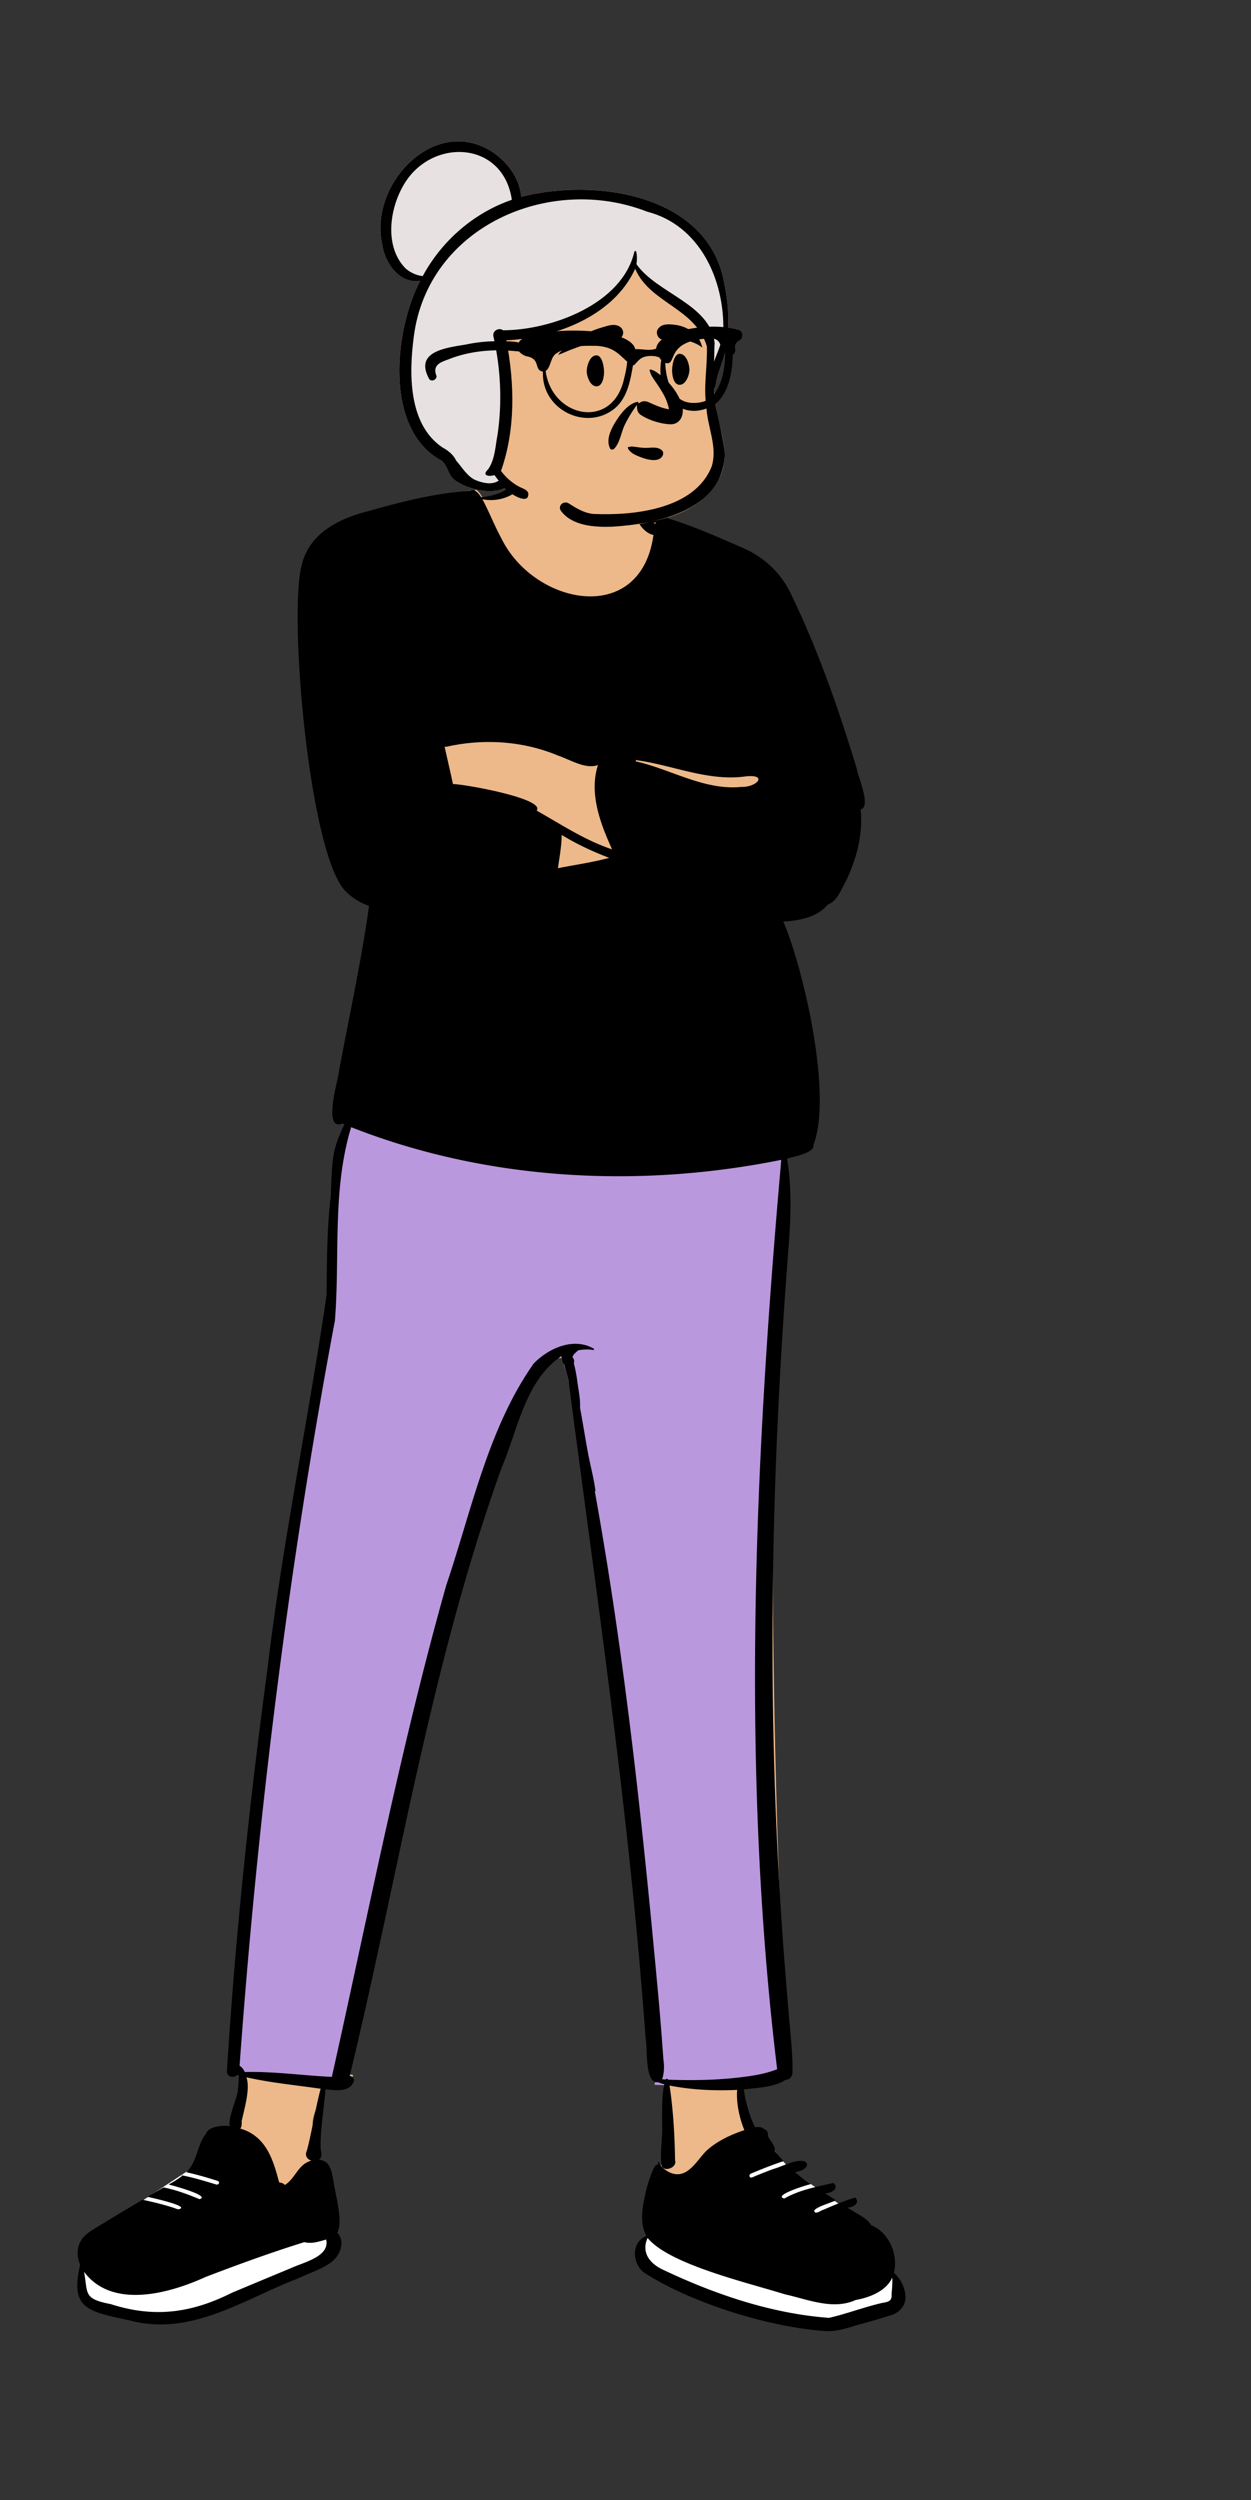 <svg xmlns="http://www.w3.org/2000/svg" fill="none" viewBox="0 0 514 1027">
  <rect x="0" y="0" width="514" height="1027" fill="#333333" stroke="none"/>
  <path fill="#EDB98A" fill-rule="evenodd" d="M367.747 944.824c.738-2.98-.463-6.848-1.155-10.721-1.077-6.023-3.62-14.752-8.465-17.482-.859-2.273-29.899-20.59-42.332-29.737-6.386-4.698-6.413-13.443-7.707-13.34-2.463-6.054-2.779-12.031-4.29-19.042 5.617-.737 15.211.588 19.638-2.609.793.053.782-8.61.897-9.834-3.336-9.033-11.532-230.07-3.336-335.354.869-11.719 3.129-24.831.896-36.919 3.658-.804 5.851-4.594 5.864-4.746 8.748-17.172-4.672-75.563-13.083-91.729 6.679-.174 15.477-1.083 19.613-6.659 1.957-.644 3.192-1.767 4.142-3.57a57.494 57.494 0 0 0 3.023-5.367c4.451-9.244 7.196-19.508 5.712-29.693.283-.09 1.74-.099 1.812-.506.143-2.504-.317-4.71-1.069-7.075-7.642-26.636-16.842-52.86-29.003-77.937-6.093-13.422-18.701-18.319-31.764-23.358-6.284-2.469-12.572-5.318-19.13-6.935-.083-.459.309-1.855-.551-1.741-1.061.221-.852 1.928-1.246 2.886-15.166-12.414-5.548-18.81-14.693-25.609-9.462-4.911-15.072-5.11-25.505-4.047-3.849.111-6.928 1.846-7.836 5.719-3.309 8.016-11.061 13.915-19.518 15.723-.699-1.244-2.621-4.811-3.697-3.685-12.215.417-35.819 10.065-47.251 13.419-11.477 2.931-11.332 6.054-14.335 18.523-5.448 22.218-4.427 105.667 9.791 123.253 0 0 7.731 5.163 11.613 6.43-.087 8.221 1.29 20.469 0 28.509-2.903 14.581-6.443 29.223-9.677 43.882-.015 1.633-12.959 25.841-6.891 21.36 1.252.616 3.453 3.202 4.802 3.778-6.446 14.689-5.259 32.719-4.802 50.865.114 10.806-2.411 22.648-4.836 33.714-17.935 93.762-30.102 200.226-36.762 294.147a399.54 399.54 0 0 0-.578 9.516c-.132.937 1.133.919 1.603.444l.648-.631c.722.207 1.876.521 2.608.719.093 3.076-.212 6.27-.584 9.073-.341 2.68-4.697 14.385-3.697 17.001-3.32-.177-9.553 5.271-12.526 11.165-1.526 1.365-.96 3.779-2.08 5.877-2.264 2.18-25.906 15.915-25.906 15.915-5.791 4.632-21.95 18.238-20.43 21.971l-.228 1.557c-3.198 18.601 2.126 17.823 19.353 20.559 25.164 4.439 48.965-9.022 70.233-20.431 7.067-4.766 13.951-3.501 13.182-9.256-1.395-7.106-1.643-32.544-9.71-31.969 1.327-1.456.994-14.808 0-17.303-.631-6.426 5.185-12.427 4.874-19.042 3.38.251 10.283 1.835 11.727-1.933-.065-.38-1.661-.372-1.936-.463l.029-.213-.182-.043c14.068-49.577 48.339-277.253 85.55-294.728.23 1.868 4.324-.349 6.804 0 11.51 89.782 24.687 174.411 31.717 270.441.703 2.848 2.329 22.713 3.015 26.008 0 0 2.155 1.78 3.426 2.132.384 10.132-.918 31.275-.962 31.297l-.673 1.646c-3.92 8.838-6.84 20.664-1.791 29.326-3.747-.273-5.383 2.921-5.551 6.239-2.208 14.549 56.176 27.46 69.736 28.292 4.455.778 36.215-4.886 33.46-7.679Z" clip-rule="evenodd"/>
  <path fill="#BA98DE" d="m142.739 459.964 2.361.929c53.15 20.916 114.067 25.34 173.592 13.66l1.804-.359 3.07-.62-.461 5.228c-6.09 69.45-9.549 128.243-10.392 184.514-.984 65.715 1.712 126.539 8.666 184.696l.212 1.761.217 1.794-1.68.664c-4.258 1.684-8.72 2.622-14.971 3.378l-1.187.141c-8.577 1.006-17.672 1.296-27.783.995l-.596-.018-.82-.028-.03.054-1.148-.096-.694-.025-.015-.034-.49-.039-.17-.011-.23-.013-3.128-.133.922-2.915c.656-2.075.809-4.328.479-6.692l-.048-.324-.006-.095c-.479-6.863-32.07-258.135-32.07-258.135-.573-4.397-5.741-28.334-8.113-31.581l-.084-.114-.002-.001-.047-.012c-.113-.026-.302-.029-.564.009-.76.111-1.804.528-3.006 1.206-1.859 1.05-4.036 2.722-5.177 3.821l-.132.129-.167.238c-5.616 8.053-10.403 17.139-14.777 27.718l-.218.53-.214.524c-3.437 8.443-14.318 43.033-14.318 43.033-2.128 6.996-45.456 186.857-45.456 186.857a5623.528 5623.528 0 0 1-5.046 23.076l-.727 3.277-1.935 8.674-2.713-.127a269.858 269.858 0 0 1-8.083-.542l-1.347-.108-5.51-.453c-8.959-.725-13.562-.964-18.874-.875l-.347.006-2.794.061.036-2.376-.817-.228-.31-.197-1.454-.69.115-1.597c7.519-103.984 20.325-205.158 38.651-303.441l.533-2.854.04-.497c.449-5.831 1.272-45.44 1.826-52.109l.064-.753c.831-9.565 2.305-18.011 4.693-26.01l.133-.444.737-2.427Z"/>
  <path fill="#fff" fill-rule="evenodd" d="M272.673 891.122c-1.151 4.303.94 6.454 6.273 6.454 7.998 0 13.069-12.29 17.024-13.698l16.079-8.541c2.313-.848 5.249 10.664 16.231 18.412 12.224 8.624 28.402 19.861 29.087 21.673 7.959 4.485 10.732 10.559 8.848 18.174 2.754 2.793 7.829 12.407 2.656 13.374-3.993.949-24.741 7.547-29.196 6.77-13.56-.832-74.238-18.351-76.373-24.844l.014-.309c.122-3.435-.335-10.211 3.3-9.947-4.948-8.488.439-17.399 4.346-26.07l.237-.53.118.27c.045-.023.917-.894.962-.818a4.07 4.07 0 0 1 .349-.37h.045Zm-166.99-7.949.054.185c.922 3.183 3.446 14.218 6.423 14.218 2.025 0 7.021 3.738 9.993 1.229l.344-.317c2.609-2.392 4.716-4.004 6.32-4.836 3.493.174 4.664 1.534 3.513 4.079l.098.717c.823 5.928.117 11.406.204 12.038 1.28 4.22 6.45 10.3 4.625 13.845-2.835 5.509-14.168 7.895-18.468 10.795-21.267 11.408-40.074 19.948-65.239 15.509l-1.518-.239c-16.02-2.505-20.936-2.901-17.835-20.944l.022-.166c.07-.581.206-2.015.206-2.015-.68-1.671 4.267-9.08 12.56-15.229 10.241-7.595 32.553-21.577 33.804-22.782 1.119-2.098 4.528-5.082 6.054-6.447 2.973-5.894 1.696-8.275 4.519-8.946 4.76.779 13.474 6.484 14.321 9.306Z" clip-rule="evenodd"/>
  <path fill="#000" fill-rule="evenodd" d="M362.409 946.027c-7.36 1.687-14.541 4.476-21.808 6.124-23.669-1.743-46.905-9.706-67.667-19.533-6.018-2.634-9.547-7.308-6.857-13.304 8.807 10.884 41.408 18.455 56.332 23.144 9.282 2.037 19.821 6.641 29.194 2.344 5.94-1.015 12.7-3.864 14.986-9.21.157 2.279-.077 4.544-.275 6.817.233 2.788-1.128 3.166-3.905 3.618Zm-87.894-91.716a.58.58 0 0 0-1.048-.052c-.45-.037-.93-.082-1.408-.103.819-2.591.934-5.302.527-7.979a1487.068 1487.068 0 0 0-1.726-22.122c-6.427-70.631-13.831-141.474-26.455-211.329a.5.5 0 0 0 .224-.485c-.633-4.95-1.97-9.775-2.904-14.674-.942-4.941-1.737-9.909-2.606-14.863a430.393 430.393 0 0 0-.798-4.438c.198-3.593-.67-7.373-1.128-10.854a60.631 60.631 0 0 0-1.425-7.387c.269-.822.129-1.797-.532-2.417l-.028-.024c.049-.163.104-.318.162-.462.454-1.123 1.438-1.626 2.149-2.425 2.042-.369 4.131-.471 6.191-.143.308.057.536-.368.225-.535-8.276-4.841-18.579-.173-24.683 6.138-18.759 26.655-25.544 60.5-35.909 91.083-18.764 66.52-31.926 134.565-47 201.92-11.923-.555-23.819-2.295-35.768-1.995-.449-1.014-1.22-2.098-2.14-2.534 7.425-102.676 20.181-204.97 39.174-306.155 2.108-26.504-1.19-53.526 6.672-79.442 55.798 21.958 118.188 25.227 176.716 13.418-10.943 124.098-16.724 249.494-1.692 373.566-4.805 1.9-9.964 2.716-15.073 3.312-9.825 1.188-19.841 1.338-29.717.981Zm-148.463 29.25c-.884 1.716.053 3.502 1.905 3.99-5.54 1.461-6.568 7.354-10.935 10.043-.41-.774-1.567-.904-2.341-1.13-2.333-8.674-5.026-18.881-15.957-22.072.695-.889.6-1.938.567-2.99.812-4.127 3.736-13.344 1.925-18.078 10.043 2.288 20.353 3.225 30.536 4.709-2.072 7.532-3.827 18.907-5.7 25.528Zm6.986 36.689c.328-.089.656-.181.978-.278 1.603 7.027-9.256 9.32-14.612 11.813a5065.04 5065.04 0 0 0-24.176 10.084c-16.286 8.169-31.581 10.47-49.685 4.648-11.52-2.208-9.329-4.41-11.018-13.296 11.552 15.533 35.215 8.866 49.905 2.15 13.35-5.112 26.799-10.021 40.611-14.323 2.76.691 5.389-.03 7.997-.798Zm117.28-567.855c-6.956 1.884-14.009 2.86-21.082 4.257.617-4.539 1.523-9.077 1.539-13.675 6.19 3.777 12.769 6.862 19.543 9.418Zm-65.632-45.91c14.865-3.099 30.605-1.967 44.65 3.919 4.823 1.604 11.338 5.782 16.346 3.848-3.715 11.787.964 23.93 5.803 34.658-11.107-3.703-20.885-10.216-30.998-15.928 3.787-4.983-30.646-11.022-34.384-10.891-1.061-5.153-2.325-10.264-3.433-15.41.618.231 1.386-.078 2.016-.196Zm76.813 5.575c.08.058.138.134.165.234 14.55 2.015 29.161 8.635 44.101 6.716 10.093-1.302 5.446 4.468-1.277 4.251-15.166 1.52-29.229-7.445-43.339-10.501l.35-.7Zm7.941-97.423c-.035.159-.071.318-.104.479-.15 0-.3-.016-.456-.06-.097-.094-.189-.19-.283-.286a3.43 3.43 0 0 1 .843-.133Zm102.552 728.415c-.21-3.519-2.057-7.045-4.701-9.413 1.765-7.224-1.77-16.427-9.314-19.536-2.051-3.362-6.503-4.84-9.72-7.238 2.698-.165 5.171-2.086 3.1-4.154-4.383 1.329-8.624 3.124-12.798 4.923-1.127.236-3.806 2.471-4.017.477.794-1.586 6.915-3.189 8.912-4.29-1.48-.935-2.962-1.873-4.436-2.815 2.618-.063 5.984-2.029 3.418-4.26-6.912 1.538-14.1 2.894-20.191 6.393-5.026-1.247 9.604-5.724 10.955-5.937-2.294-1.562-4.516-3.195-6.604-4.958 2.29-.043 7.064-2.346 4.01-4.403-3.844-.988-9.181 2.182-12.997 3.198-.003-.003-.003 0-.003 0a211.152 211.152 0 0 0-8.543 3.403c-1.139.48-1.623-1.091-.499-1.567 4.384-1.846 8.821-3.592 13.356-5.098-1.236-1.347-2.4-2.749-3.567-4.156.309-2.205-1.968-4.142-2.812-6.137.178-1.021-.334-2.623-1.546-2.835-.963-.933-2.416-.995-3.758-.782-2.129-4.093-3.968-10.467-4.643-15.546 5.642-.753 12.188-.776 17.064-3.889 1.451-.091 2.898-1.143 2.938-2.892.144-6.307-.48-12.521-1.04-18.796-.56-6.268-1.087-12.539-1.579-18.813-8.324-100.639-6.825-201.805 1.092-302.418.845-11.795 1.269-23.859-.69-35.572 2.432-.751 11.523-2.317 10.823-5.611 7.889-20.087-3.778-71.535-12.357-91.753 6.384-.373 14.048-1.742 18.241-7.005 4.038-1.424 5.453-6.158 7.466-9.568 4.33-9.089 7.135-19.318 6.04-29.437 4.47-1.185-1.073-13.465-1.567-16.771-7.412-24.45-15.906-48.766-27.037-71.79-3.973-8.418-10.937-15.069-19.461-18.786-10.248-4.467-20.544-9.089-31.26-12.358.065-1.824-1.844-2.539-3.146-1.879-.083-.027-.167-.055-.252-.075-1.317-.313-3.312.201-4.372 1.303-3.473-5.088-4.372-11.525-5.654-17.502-5.166 5.403-.396 23.49 7.65 25.047-5.241 37.793-49.173 28.828-62.541 1.287-2.901-5.32-4.857-10.552-7.751-15.967 8.35 1.71 16.89-2.899 19.917-10.907.621-1.297 1.159-2.021 2.304-2.833 1.408-.998 1.049-3.538-.94-3.473-7.841 1.759-2.691 14.243-21.764 16.43-.691-1.067-1.505-2.078-2.363-2.599-.363-.399-1.508-.511-2.126-.053-14.352.863-28.351 4.49-42.115 8.397-11.822 2.906-24.218 9.221-27.146 22.082-5.603 20.453 3.335 122.099 18.762 134.668 2.544 2.462 5.596 4.156 8.902 5.348-3.164 22.602-8.096 45.062-12.294 67.525-.314 3.874-7.04 25.373 1.497 21.835.232.112.467.22.7.329a76.029 76.029 0 0 0-1.438 3.12c-1.474 3.38-2.647 6.797-3.186 10.457-.559 3.806-.67 7.654-.839 11.492a135.236 135.236 0 0 0-.133 4.223c-1.649 13.47-1.615 27.221-1.749 40.755-7.458 51.166-18.167 101.947-24.254 153.383-7.403 54.95-13.276 110.126-16.691 165.474-.117 2.54 2.826 3.041 4.257 1.632.205.058.41.114.617.17.003 2.221-.188 4.447-.445 6.652-.49 3.213-4.17 11.303-3.244 14.219-3.35-.465-8.746.217-9.718 2.961-3.836 4.882-3.59 11.539-8.145 15.967 4.384.959 8.737 2.243 12.989 3.592.878.472.346 1.757-.765 1.426-2.36-.706-4.727-1.433-7.106-2.091v-.002c-2.301-.639-4.612-1.212-6.953-1.649-.081.066-.053.208.048.265-1.675 1.298-3.577 2.428-5.484 3.51 1.23.27 17.569 4.643 12.68 6.013-4.74-1.965-9.68-3.842-14.804-4.816-2.218 1.255-4.387 2.563-6.576 3.851 1.057.224 18.67 4.048 12.566 5.153-4.735-1.721-9.642-2.877-14.588-3.955-6.063 3.603-12.136 7.194-18.12 10.898-2.503 1.539-5.224 3.025-6.831 5.341-2.135 3.081-2.16 6.927-.693 10.45-4.283 18.435 3.276 19.146 20.894 23.018 24.975 6.388 46.634-8.937 68.338-17.263 4.533-2.122 9.544-3.717 13.607-6.514 3.837-2.73 6.366-8.467 2.852-12.402 2.428-4.538-.815-15.665-1.59-20.982-.639-3.354-1.07-8.766-6.055-8.938 1.333-.867 1.29-2.494.847-3.803-.584-6.441 1.419-17.88 1.9-25.155 3.811.275 9.463 1.391 11.44-2.83.764-1.22-.222-2.529-1.471-2.695l.002-.005c.267.02.191-.01.013-.053 20.204-83.364 33.234-168.774 62.388-249.727 6.674-15.636 9.647-35.801 24.561-45.895.203 1.261.418 2.715 1.211 3.623l.129.489c.521 2.033 1.107 4.046 1.625 6.079 11.668 89.76 25.139 179.332 31.613 269.695.981 4.184-.615 19.08 5.245 18.411.725.408 1.672.604 2.458.799-1.211 5.37-.873 13.481-.836 18.377-.084 4.893-.892 9.96-.346 14.805.627 3.185 6.585 1.267 5.612-1.935-.137-9.181-.693-20.506-2.27-30.698 9.131 1.781 18.491 2.213 27.79 1.786-.499 5.381 1.096 12.113 2.952 16.526-5.567 1.869-10.96 4.384-15.263 8.18-4.075 3.7-7.82 12.187-15.004 9.382-1.991-.885-4.173-2.422-4.86-4.401-.665-.494-.317.697-.187.982l-.272.093c-1.652-1.053-4.687 9.875-4.941 11.238-1.269 5.851-2.739 12.517.266 17.986-6.456 2.68-5.761 11.395-.974 15.045 19.002 12.302 50.688 22.345 74.273 24.03 4.174.289 8.564-.933 12.536-2.247 4.666-1.247 9.348-2.579 13.962-4.045 4.063-.932 7.122-4.415 6.617-8.22Z" clip-rule="evenodd"/>
  <path fill="#EDB98A" fill-rule="evenodd" d="M297.681 116.906c-6.137-37.19-53.001-43.896-83.539-36.068-.563-7.154-5.061-13.475-10.674-17.633-23.845-17.191-52.075 11.996-46.424 37.151 1.014 7.62 7.094 16.316 15.601 15.012-10.693 20.274-14.871 61.155 8.688 73.792 2.272 1.621 2.65 4.912 4.399 7.023 2.839 3.403 14.972 7.739 21.535 4.264 2.062 1.899 4.441 3.746 7.223 4.403 14.371 11.525 35.372 14.126 52.871 9.37 10.782-1.833 21.958-6.705 27.504-16.661 4.7-7.576 2.535-16.453.38-24.473-.931-4.411-1.538-8.857-1.911-13.341.765-.895.807-2.136.998-3.267.827-4.007 2.636-7.726 3.54-11.721 2.024-9.071 1.673-18.762-.191-27.851" clip-rule="evenodd"/>
  <path fill="#E8E1E1" fill-rule="evenodd" d="M164.427 76.603c5.302-10.115 15.695-15.822 26.089-15.04 10.634.801 18.773 8.147 20.657 20.007l.055.361.113.77-.103.035.05.088.089.15c.106.171.235.367.412.623l.237.338.795 1.12.057.08.169.244.342-.12c16.663-5.83 35.222-5.77 51.812.428l.502.19.463.179.261.068c10.171 2.695 18.299 9.176 23.863 18.455l.167.282.17.29c5.079 8.738 7.683 19.54 7.5 30.385l-.007.332-.002.053-.028.327c-.242 2.603-.896 4.929-2.248 8.476l-.173.45-.268.686-.834 2.116-.204.527-2.392 6.292.443-6.315c.05-.702.077-1.319.101-2.261l.004-.169.053-2.673.016-.597c.009-.278.018-.528.028-.773l.017-.364.032-.567.008-.118-.015-.127c-.51-4.014-2.349-7.441-5.514-10.688l-.165-.168-.167-.167-.2-.198c-2.332-2.285-4.69-4.032-9.574-7.238l-.211-.138-2.838-1.85-1.062-.698c-2.342-1.546-3.769-2.546-5.279-3.714l-.325-.253-.254-.2c-2.613-2.072-4.654-4.108-6.221-6.305l-.146-.206-.309-.444.221-.473-.004.007v-.002l.011-.051.015-.084.015-.103c.028-.203.051-.468.068-.768.006-.108.011-.219.015-.331l.006-.169.002-.147-.058.173c-3.026 8.749-10.196 16.05-20.302 21.437l-.307.163-.348.181c-9.961 5.165-22.146 8.13-32.711 8.214l-.34.002-.336.001-.26-.215c-.97-.8-2.754.196-2.429 1.622 3.002 13.188 3.632 26.837 1.799 39.99l-.065.459-.008.043-.069.372c-.061.332-.119.672-.182 1.064l-.099.632-.382 2.56-.174 1.097-.075.445c-.645 3.733-1.463 6.273-2.95 8.463l-.142.207-.146.14-.143.143c-.293.302-.477.547-.567.718l-.019.038-.011.023.026.011c.472.169 1.439.135 2.245-.087l.1-.028.094-.03.652-.212.455.641.136.189c.25.346.51.694.836 1.12l.384.498.887 1.142-.814.564c-2.748 1.901-6.589 1.524-10.671-.26l-.159-.07-.057-.028c-1.946-1.032-3.221-2.279-5.32-4.937l-.246-.313-.935-1.2-.355-.45a30.272 30.272 0 0 0-.674-.817l-.071-.083-.249-.285-.055-.11c-1.027-2.072-2.496-3.449-5.067-4.931l-.362-.206-.233-.16c-6.523-4.531-10.374-11.68-11.993-20.951-1.265-7.247-1.134-15.401.025-24.558l.056-.437.06-.454c1.003-7.707 3.299-14.903 6.778-21.454l.181-.338.163-.301-.816-.649-.335-.261c-.278-.213-.48-.36-.663-.481l-.099-.063-.091-.057-.025.046-.623-.067c-2.629-.281-5.222-1.42-7.333-3.174l-.174-.147-.169-.17c-4.08-4.156-6.083-9.918-6.085-16.498-.001-5.817 1.591-12.006 4.315-17.214l.135-.255.155-.287Z" clip-rule="evenodd"/>
  <path fill="#000" fill-rule="evenodd" d="M297.19 135.847c-.355 4.484-2.252 8.519-3.84 12.699.173-2.473.092-5.046.265-7.614-1.847-16.079-23.671-20.303-32.143-32.46.321-.687.436-6.825-.827-5.099-4.901 21.484-34.026 32.262-53.967 32.304-1.509-1.245-4.5.07-3.935 2.552 2.982 13.098 3.635 26.799 1.72 40.107-.902 4.7-1.054 10.354-3.868 14.404-2.987 2.846.604 3.074 2.58 2.432.551.776 1.132 1.53 1.716 2.28-2.839 1.965-6.981.894-9.919-.414-3.268-1.733-5.136-5.092-7.504-7.784-1.293-2.608-3.254-4.106-5.775-5.518-14.026-9.551-13.663-30.501-11.65-45.642 5.867-45.058 55.782-66.798 95.84-51.145 21.634 5.542 31.77 27.952 31.307 48.898m-130.477-25.509c-8.555-8.536-6.833-23.459-1.455-33.3 10.776-20.56 41.384-19.892 45.049 5.03-15.609 5.357-28.779 16.844-36.621 31.349-2.553-.273-5.021-1.412-6.973-3.079m130.968 6.575c-6.137-37.19-53.001-43.896-83.539-36.068-.563-7.154-5.061-13.475-10.674-17.633-23.845-17.191-52.075 11.996-46.424 37.151 1.014 7.62 7.094 16.316 15.601 15.012-10.693 20.274-14.871 61.155 8.688 73.792 2.272 1.621 2.65 4.912 4.399 7.022 2.839 3.404 14.972 7.74 21.535 4.265 1.56 1.918 10.418 7.752 9.772 2.034-.652-1.541-2.665-1.943-4.006-2.704-2.817-1.559-5.265-3.755-7.188-6.335 6.041-17.066 5.58-36.069 2.196-53.641 20.224-1.019 44.021-9.9 52.941-29.403 6.03 14.193 24.73 16.019 29.454 31.887.285 8.335-1.499 16.545-.205 24.884.379 8.167 4.689 16.28 2.197 24.394-6.96 17.693-32.016 20.289-48.569 19.55-3.932-.325-7.196-2.454-10.428-4.475-1.937-.922-4.243 1.005-3.056 3.062 4.532 6.337 13.854 6.891 21.012 6.662 18.577-1.103 45.425-6.602 46.389-29.585-.613-9.111-4.181-17.83-4.441-27.033.764-.894.806-2.135.997-3.266.827-4.007 2.636-7.726 3.54-11.721 2.024-9.071 1.673-18.761-.191-27.851" clip-rule="evenodd"/>
  <path fill="#000" fill-rule="evenodd" d="M268.672 188.999c-1.995.017-4.238-.732-5.737-1.318l-.391-.155c-1.298-.52-2.632-1.116-3.626-2.118-.318-.325-.656-.693-.828-1.081-.101-.227-.143-.461-.046-.695.36-.035.701-.081 1.023-.14.154-.028.301-.057.414-.058.416-.003.828.05 1.239.102l.179.023c.32.039.638.082.956.125.925.124 1.845.247 2.784.292.677.033 1.388-.005 2.104-.044 1.859-.102 3.781-.24 5.213 1.062.375.341.532.77.532 1.208 0 .531-.224 1.073-.565 1.497-.773.961-1.963 1.29-3.251 1.3Zm10.879-16.764c-.868 1.302-2.314 2.139-4.296 2.048-3.938-.18-8.637-1.665-11.936-3.813-.859-.559-1.415-1.453-1.515-2.411l-.178-1.704-.96 1.419-.302.442c-.278.407-.556.813-.818 1.229a54.712 54.712 0 0 0-2.766 4.906c-.593 1.199-1.027 2.54-1.462 3.893-.734 2.284-1.443 4.53-3.011 6.136-.237.242-.602.329-.935.286-.294-.037-.582-.182-.724-.469-1.873-3.809.647-8.4 2.691-11.592l.216-.333c1.896-2.884 4.992-6.701 8.538-7.22l.406.648.59-.394c.965-.644 2.24-.614 3.355-.11l1.116.503c2.076.932 4.125 1.792 6.372 2.263a21.172 21.172 0 0 0 .955.174 23.284 23.284 0 0 0-.105-.457 21.208 21.208 0 0 0-.251-.978 21.7 21.7 0 0 0-.624-1.941c-.907-2.39-2.356-4.625-3.765-6.757l-.166-.251c-.202-.306-.423-.624-.652-.954-1.099-1.582-2.318-3.299-2.404-5.023 1.459.092 2.679.998 3.754 1.787a28.547 28.547 0 0 1 4.081 3.663c2.405 2.608 4.563 5.942 5.509 9.388.542 1.973.304 4.097-.713 5.622Zm-38.475-19.66v-.07c.004-1.99 1.163-6.534 4.029-6.534 1.79 0 2.877 3.093 3.065 6.28l.006.13c.083 1.982-.461 6.314-3.071 6.314-2.638 0-4.002-4.103-4.029-6.12Zm42.186-.624v-.07c-.004-1.99-1.163-6.534-4.029-6.534-1.745 0-2.822 2.94-3.049 6.041l-.015.239c-.114 1.915.395 6.444 3.064 6.444 2.639 0 4.002-4.103 4.029-6.12Zm-32.536-12.843a27.43 27.43 0 0 0-1.135.163 52.294 52.294 0 0 0-3.286.631 65.39 65.39 0 0 0-6.129 1.722c-1.882.623-3.735 1.327-5.587 2.031l-.297.113a52.25 52.25 0 0 0-1.96.807c-.995.425-1.994.853-3.015 1.176 2.688-3.715 6.83-6.468 10.815-8.438 2.273-1.124 4.685-2.031 7.112-2.773l1.351-.406c1.99-.587 4.165-1.129 6.034.041a2.975 2.975 0 0 1 1.36 1.96 2.812 2.812 0 0 1-.547 2.263c-.459.595-1.031.933-1.64 1.05-.672.128-1.384-.013-2.032-.359-.52-.039-.673-.025-.827-.008l-.217.027Zm29.933.378a16.313 16.313 0 0 0-4.017-.364c-.618.018-1.215.114-1.812.21-.925.149-1.848.303-2.845.122-.521-.094-.964-.399-1.306-.796a3.307 3.307 0 0 1-.75-1.622 2.588 2.588 0 0 1 .215-1.543c.255-.532.684-.981 1.203-1.373 1.571-1.189 4.265-.903 6.118-.663 1.832.238 3.653.806 5.272 1.708a12.762 12.762 0 0 1 4.069 3.555c.913 1.235 1.343 2.657 1.788 4.104-2.09-1.752-5.288-2.764-7.935-3.338Z" clip-rule="evenodd"/>
  <path fill="#000" fill-rule="evenodd" d="M293.363 162.06c-2.102 2.823-5.998 3.722-9.591 3.411-7.751-.746-10.19-9.546-10.444-16.386 5.197 1.462-.439-8.891 17.327-10.029 6.263-.522 4.536 3.26 7.303 6.023-.057 5.798-1.022 12.099-4.595 16.981m-36.916-6.663c-4.576 21.424-29.633 16.328-32.265-2.984 2.431-1.715 1.791-5.95 4.81-7.485 4.786-3.057 10.768-2.926 16.202-2.854 6.947.477 8.926 3.354 12.495 6.493-.172 2.096-.667 4.581-1.242 6.83m46.842-19.889a41.103 41.103 0 0 0-.771-.121 2.301 2.301 0 0 0-.711-.254 12.15 12.15 0 0 0-1.867-.324c-8.906-2.004-29.509.841-30.359 8.439-2.836.947-5.29.099-8.577.184-2.502-10.456-45.758-8.98-47.838-2.677l-.024-.006c-1.999-.619-4.946-.47-7.233-.568-4.886-.102-9.776.333-14.556 1.363-8.95 1.423-21.165 3.087-14.941 14.262a.02.02 0 0 1 .004.006l.001-.001c1.073 1.099 2.893.214 2.961-1.274-2.093-5.294 2.634-5.93 6.271-7.451 9.05-3.251 18.263-3.701 27.623-2.696.704.829 1.772 1.552 2.902 1.93 6.257 1.039 2.959 5.68 6.915 6.355-.727 16.177 18.919 25.008 30.302 14.373 4.545-4.442 5.628-11.023 6.682-16.955.557-.125.912-.43 1.119-.833 1.34-1.338 2.181-2.573 4.831-2.94 2.65-.367 4.689.37 4.965.595a5.3 5.3 0 0 0 .231.421c.121.21.286.377.474.508-2.617 16.11 9.892 26.298 22.521 17.943 5.487-5.161 6.646-13.062 6.875-20.114.744-.448 1.215-1.318.958-2.412-.355-1.507.477-2.812 1.802-3.467 1.722-.851 1.418-3.959-.56-4.286" clip-rule="evenodd"/>
</svg>
